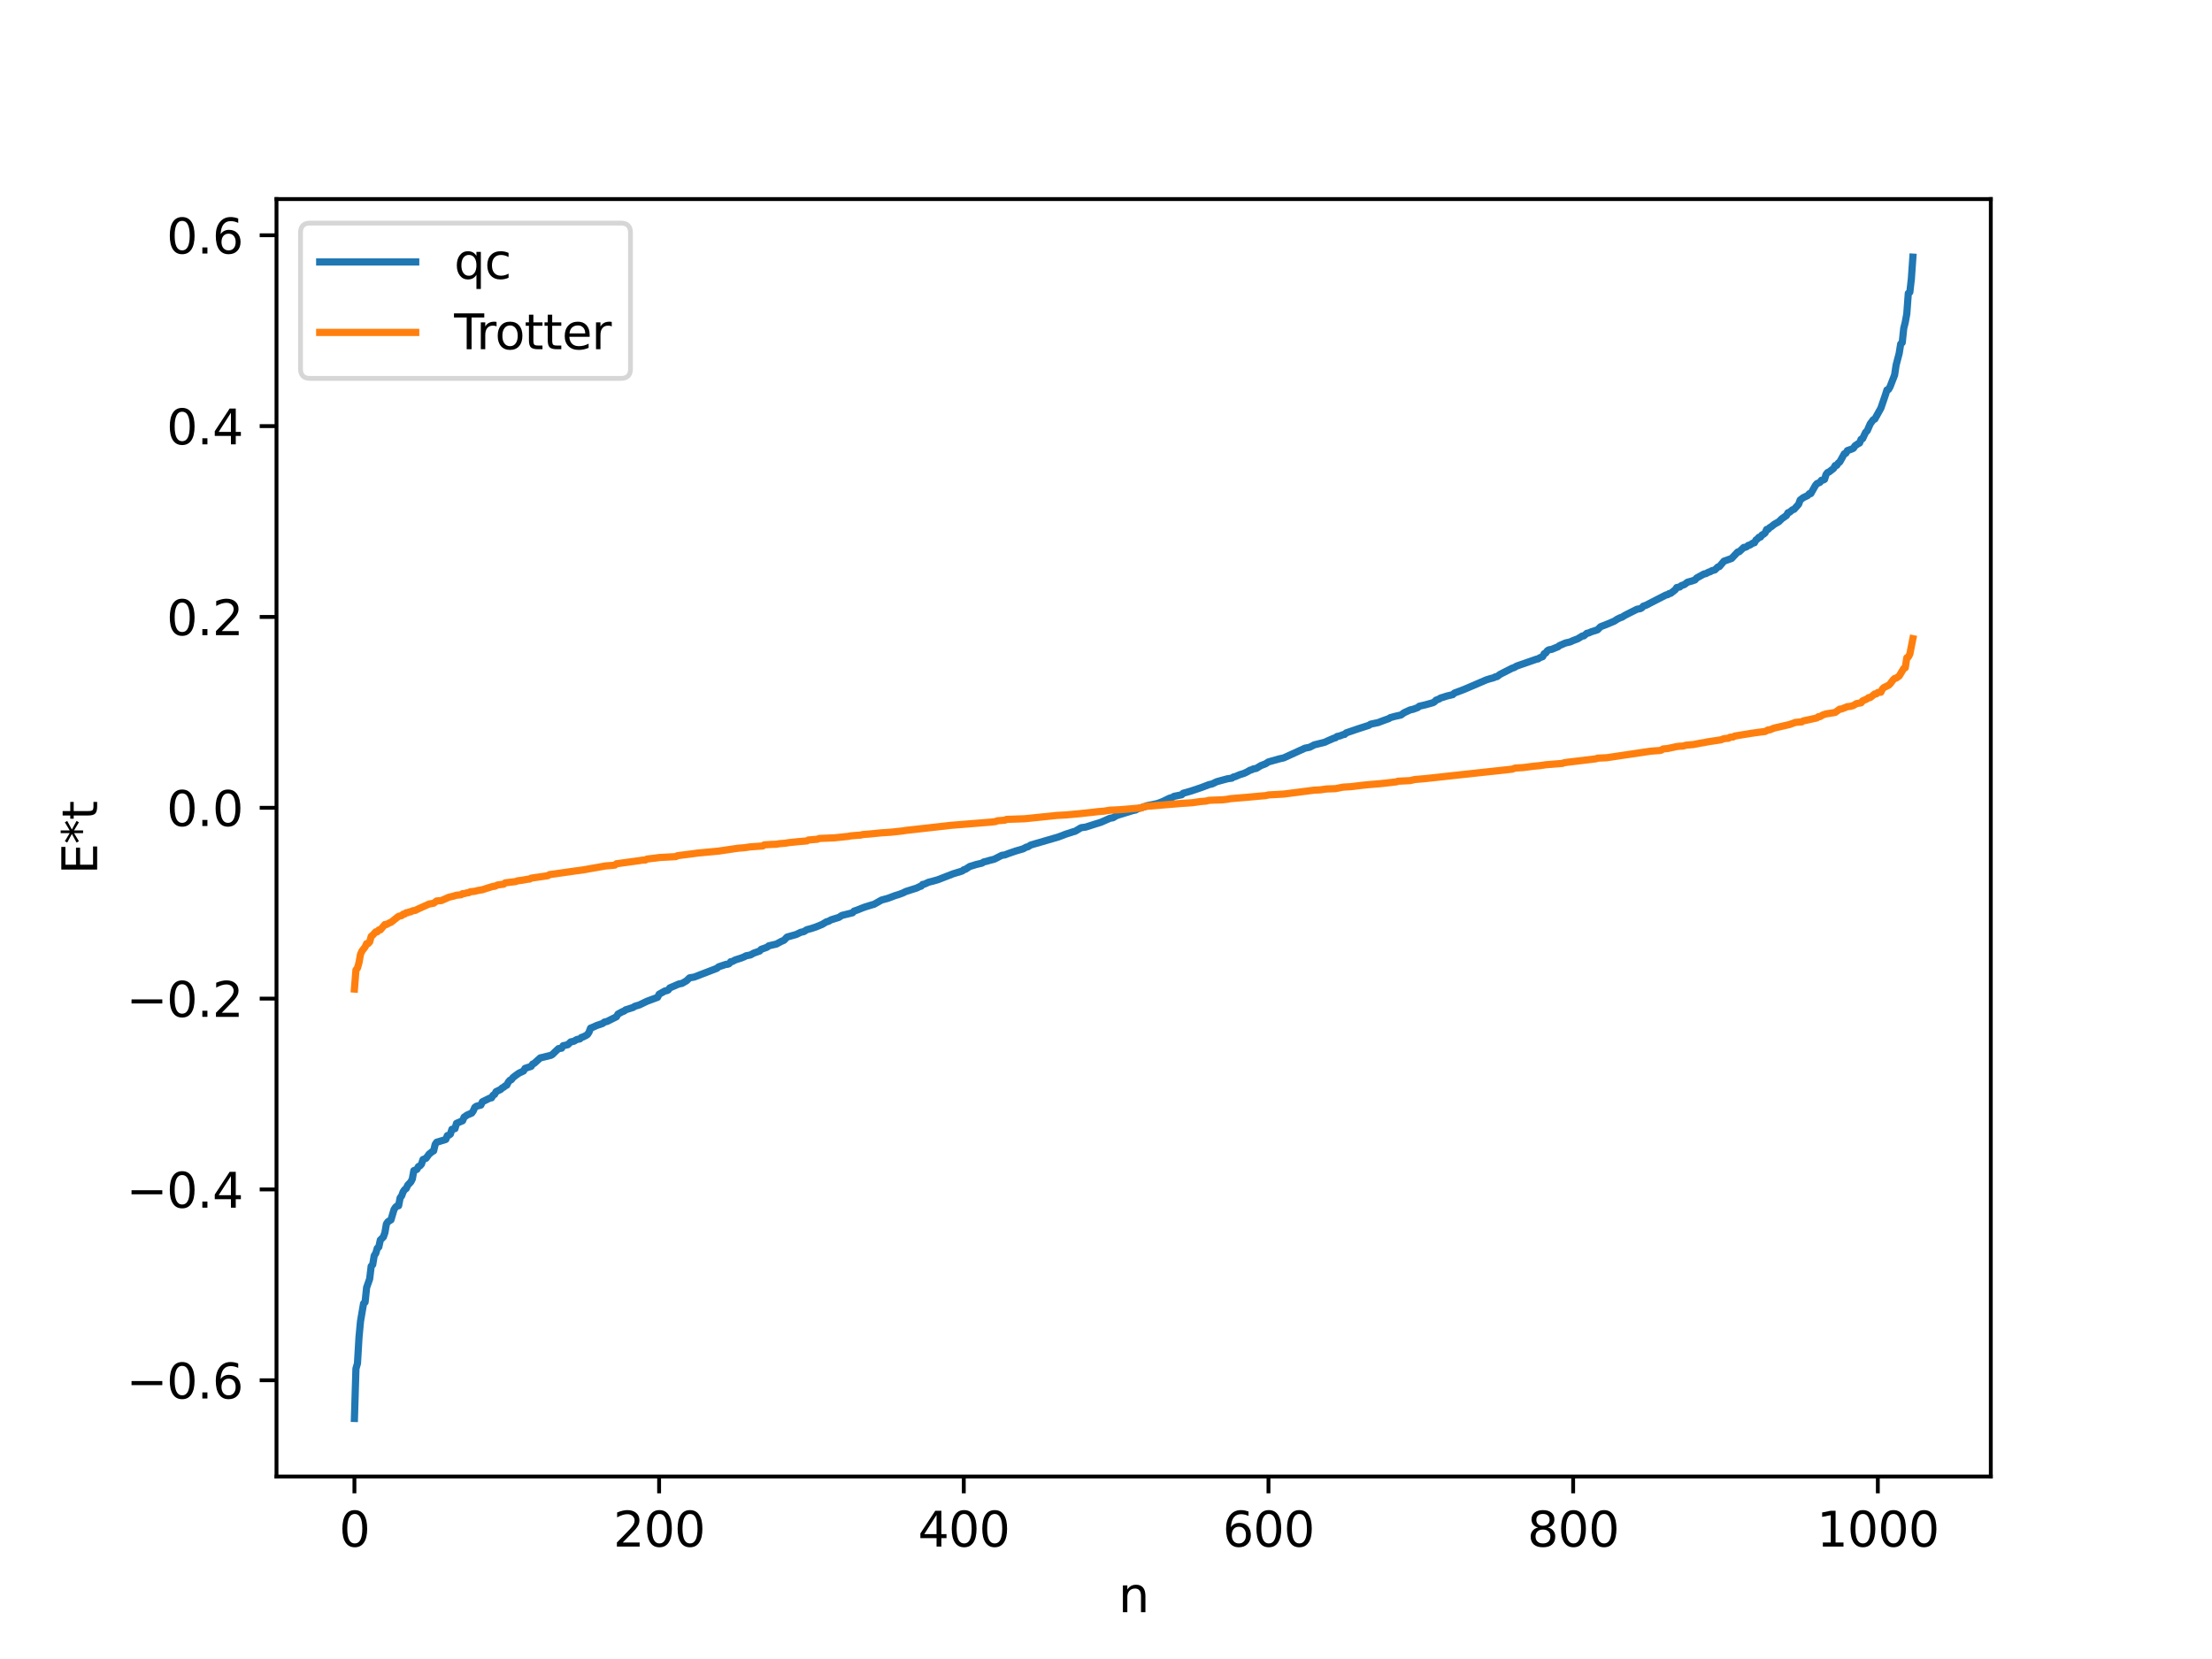 <?xml version="1.0" encoding="utf-8" standalone="no"?>
<!DOCTYPE svg PUBLIC "-//W3C//DTD SVG 1.1//EN"
  "http://www.w3.org/Graphics/SVG/1.1/DTD/svg11.dtd">
<svg xmlns:xlink="http://www.w3.org/1999/xlink" width="460.8pt" height="345.6pt" viewBox="0 0 460.8 345.6" xmlns="http://www.w3.org/2000/svg" version="1.1">
 <defs>
  <style type="text/css">*{stroke-linejoin: round; stroke-linecap: butt}</style>
 </defs>
 <g id="figure_1">
  <g id="patch_1">
   <path d="M 0 345.6 
L 460.8 345.6 
L 460.8 0 
L 0 0 
z
" style="fill: #ffffff"/>
  </g>
  <g id="axes_1">
   <g id="patch_2">
    <path d="M 57.6 307.584 
L 414.72 307.584 
L 414.72 41.472 
L 57.6 41.472 
z
" style="fill: #ffffff"/>
   </g>
   <g id="matplotlib.axis_1">
    <g id="xtick_1">
     <g id="line2d_1">
      <defs>
       <path id="me45982521f" d="M 0 0 
L 0 3.5 
" style="stroke: #000000; stroke-width: 0.8"/>
      </defs>
      <g>
       <use xlink:href="#me45982521f" x="73.833" y="307.584" style="stroke: #000000; stroke-width: 0.8"/>
      </g>
     </g>
     <g id="text_1">
      <!-- 0 -->
      <g transform="translate(70.651 322.182) scale(0.1 -0.1)">
       <defs>
        <path id="DejaVuSans-30" d="M 2034 4250 
Q 1547 4250 1301 3770 
Q 1056 3291 1056 2328 
Q 1056 1369 1301 889 
Q 1547 409 2034 409 
Q 2525 409 2770 889 
Q 3016 1369 3016 2328 
Q 3016 3291 2770 3770 
Q 2525 4250 2034 4250 
z
M 2034 4750 
Q 2819 4750 3233 4129 
Q 3647 3509 3647 2328 
Q 3647 1150 3233 529 
Q 2819 -91 2034 -91 
Q 1250 -91 836 529 
Q 422 1150 422 2328 
Q 422 3509 836 4129 
Q 1250 4750 2034 4750 
z
" transform="scale(0.016)"/>
       </defs>
       <use xlink:href="#DejaVuSans-30"/>
      </g>
     </g>
    </g>
    <g id="xtick_2">
     <g id="line2d_2">
      <g>
       <use xlink:href="#me45982521f" x="137.304" y="307.584" style="stroke: #000000; stroke-width: 0.8"/>
      </g>
     </g>
     <g id="text_2">
      <!-- 200 -->
      <g transform="translate(127.76 322.182) scale(0.1 -0.1)">
       <defs>
        <path id="DejaVuSans-32" d="M 1228 531 
L 3431 531 
L 3431 0 
L 469 0 
L 469 531 
Q 828 903 1448 1529 
Q 2069 2156 2228 2338 
Q 2531 2678 2651 2914 
Q 2772 3150 2772 3378 
Q 2772 3750 2511 3984 
Q 2250 4219 1831 4219 
Q 1534 4219 1204 4116 
Q 875 4013 500 3803 
L 500 4441 
Q 881 4594 1212 4672 
Q 1544 4750 1819 4750 
Q 2544 4750 2975 4387 
Q 3406 4025 3406 3419 
Q 3406 3131 3298 2873 
Q 3191 2616 2906 2266 
Q 2828 2175 2409 1742 
Q 1991 1309 1228 531 
z
" transform="scale(0.016)"/>
       </defs>
       <use xlink:href="#DejaVuSans-32"/>
       <use xlink:href="#DejaVuSans-30" x="63.623"/>
       <use xlink:href="#DejaVuSans-30" x="127.246"/>
      </g>
     </g>
    </g>
    <g id="xtick_3">
     <g id="line2d_3">
      <g>
       <use xlink:href="#me45982521f" x="200.775" y="307.584" style="stroke: #000000; stroke-width: 0.8"/>
      </g>
     </g>
     <g id="text_3">
      <!-- 400 -->
      <g transform="translate(191.231 322.182) scale(0.1 -0.1)">
       <defs>
        <path id="DejaVuSans-34" d="M 2419 4116 
L 825 1625 
L 2419 1625 
L 2419 4116 
z
M 2253 4666 
L 3047 4666 
L 3047 1625 
L 3713 1625 
L 3713 1100 
L 3047 1100 
L 3047 0 
L 2419 0 
L 2419 1100 
L 313 1100 
L 313 1709 
L 2253 4666 
z
" transform="scale(0.016)"/>
       </defs>
       <use xlink:href="#DejaVuSans-34"/>
       <use xlink:href="#DejaVuSans-30" x="63.623"/>
       <use xlink:href="#DejaVuSans-30" x="127.246"/>
      </g>
     </g>
    </g>
    <g id="xtick_4">
     <g id="line2d_4">
      <g>
       <use xlink:href="#me45982521f" x="264.246" y="307.584" style="stroke: #000000; stroke-width: 0.8"/>
      </g>
     </g>
     <g id="text_4">
      <!-- 600 -->
      <g transform="translate(254.702 322.182) scale(0.1 -0.1)">
       <defs>
        <path id="DejaVuSans-36" d="M 2113 2584 
Q 1688 2584 1439 2293 
Q 1191 2003 1191 1497 
Q 1191 994 1439 701 
Q 1688 409 2113 409 
Q 2538 409 2786 701 
Q 3034 994 3034 1497 
Q 3034 2003 2786 2293 
Q 2538 2584 2113 2584 
z
M 3366 4563 
L 3366 3988 
Q 3128 4100 2886 4159 
Q 2644 4219 2406 4219 
Q 1781 4219 1451 3797 
Q 1122 3375 1075 2522 
Q 1259 2794 1537 2939 
Q 1816 3084 2150 3084 
Q 2853 3084 3261 2657 
Q 3669 2231 3669 1497 
Q 3669 778 3244 343 
Q 2819 -91 2113 -91 
Q 1303 -91 875 529 
Q 447 1150 447 2328 
Q 447 3434 972 4092 
Q 1497 4750 2381 4750 
Q 2619 4750 2861 4703 
Q 3103 4656 3366 4563 
z
" transform="scale(0.016)"/>
       </defs>
       <use xlink:href="#DejaVuSans-36"/>
       <use xlink:href="#DejaVuSans-30" x="63.623"/>
       <use xlink:href="#DejaVuSans-30" x="127.246"/>
      </g>
     </g>
    </g>
    <g id="xtick_5">
     <g id="line2d_5">
      <g>
       <use xlink:href="#me45982521f" x="327.717" y="307.584" style="stroke: #000000; stroke-width: 0.8"/>
      </g>
     </g>
     <g id="text_5">
      <!-- 800 -->
      <g transform="translate(318.173 322.182) scale(0.1 -0.1)">
       <defs>
        <path id="DejaVuSans-38" d="M 2034 2216 
Q 1584 2216 1326 1975 
Q 1069 1734 1069 1313 
Q 1069 891 1326 650 
Q 1584 409 2034 409 
Q 2484 409 2743 651 
Q 3003 894 3003 1313 
Q 3003 1734 2745 1975 
Q 2488 2216 2034 2216 
z
M 1403 2484 
Q 997 2584 770 2862 
Q 544 3141 544 3541 
Q 544 4100 942 4425 
Q 1341 4750 2034 4750 
Q 2731 4750 3128 4425 
Q 3525 4100 3525 3541 
Q 3525 3141 3298 2862 
Q 3072 2584 2669 2484 
Q 3125 2378 3379 2068 
Q 3634 1759 3634 1313 
Q 3634 634 3220 271 
Q 2806 -91 2034 -91 
Q 1263 -91 848 271 
Q 434 634 434 1313 
Q 434 1759 690 2068 
Q 947 2378 1403 2484 
z
M 1172 3481 
Q 1172 3119 1398 2916 
Q 1625 2713 2034 2713 
Q 2441 2713 2670 2916 
Q 2900 3119 2900 3481 
Q 2900 3844 2670 4047 
Q 2441 4250 2034 4250 
Q 1625 4250 1398 4047 
Q 1172 3844 1172 3481 
z
" transform="scale(0.016)"/>
       </defs>
       <use xlink:href="#DejaVuSans-38"/>
       <use xlink:href="#DejaVuSans-30" x="63.623"/>
       <use xlink:href="#DejaVuSans-30" x="127.246"/>
      </g>
     </g>
    </g>
    <g id="xtick_6">
     <g id="line2d_6">
      <g>
       <use xlink:href="#me45982521f" x="391.188" y="307.584" style="stroke: #000000; stroke-width: 0.8"/>
      </g>
     </g>
     <g id="text_6">
      <!-- 1000 -->
      <g transform="translate(378.463 322.182) scale(0.1 -0.1)">
       <defs>
        <path id="DejaVuSans-31" d="M 794 531 
L 1825 531 
L 1825 4091 
L 703 3866 
L 703 4441 
L 1819 4666 
L 2450 4666 
L 2450 531 
L 3481 531 
L 3481 0 
L 794 0 
L 794 531 
z
" transform="scale(0.016)"/>
       </defs>
       <use xlink:href="#DejaVuSans-31"/>
       <use xlink:href="#DejaVuSans-30" x="63.623"/>
       <use xlink:href="#DejaVuSans-30" x="127.246"/>
       <use xlink:href="#DejaVuSans-30" x="190.869"/>
      </g>
     </g>
    </g>
    <g id="text_7">
     <!-- n -->
     <g transform="translate(232.991 335.861) scale(0.1 -0.1)">
      <defs>
       <path id="DejaVuSans-6e" d="M 3513 2113 
L 3513 0 
L 2938 0 
L 2938 2094 
Q 2938 2591 2744 2837 
Q 2550 3084 2163 3084 
Q 1697 3084 1428 2787 
Q 1159 2491 1159 1978 
L 1159 0 
L 581 0 
L 581 3500 
L 1159 3500 
L 1159 2956 
Q 1366 3272 1645 3428 
Q 1925 3584 2291 3584 
Q 2894 3584 3203 3211 
Q 3513 2838 3513 2113 
z
" transform="scale(0.016)"/>
      </defs>
      <use xlink:href="#DejaVuSans-6e"/>
     </g>
    </g>
   </g>
   <g id="matplotlib.axis_2">
    <g id="ytick_1">
     <g id="line2d_7">
      <defs>
       <path id="m7a9f899aa7" d="M 0 0 
L -3.5 0 
" style="stroke: #000000; stroke-width: 0.8"/>
      </defs>
      <g>
       <use xlink:href="#m7a9f899aa7" x="57.6" y="287.534" style="stroke: #000000; stroke-width: 0.8"/>
      </g>
     </g>
     <g id="text_8">
      <!-- −0.6 -->
      <g transform="translate(26.317 291.333) scale(0.1 -0.1)">
       <defs>
        <path id="DejaVuSans-2212" d="M 678 2272 
L 4684 2272 
L 4684 1741 
L 678 1741 
L 678 2272 
z
" transform="scale(0.016)"/>
        <path id="DejaVuSans-2e" d="M 684 794 
L 1344 794 
L 1344 0 
L 684 0 
L 684 794 
z
" transform="scale(0.016)"/>
       </defs>
       <use xlink:href="#DejaVuSans-2212"/>
       <use xlink:href="#DejaVuSans-30" x="83.789"/>
       <use xlink:href="#DejaVuSans-2e" x="147.412"/>
       <use xlink:href="#DejaVuSans-36" x="179.199"/>
      </g>
     </g>
    </g>
    <g id="ytick_2">
     <g id="line2d_8">
      <g>
       <use xlink:href="#m7a9f899aa7" x="57.6" y="247.78" style="stroke: #000000; stroke-width: 0.8"/>
      </g>
     </g>
     <g id="text_9">
      <!-- −0.4 -->
      <g transform="translate(26.317 251.58) scale(0.1 -0.1)">
       <use xlink:href="#DejaVuSans-2212"/>
       <use xlink:href="#DejaVuSans-30" x="83.789"/>
       <use xlink:href="#DejaVuSans-2e" x="147.412"/>
       <use xlink:href="#DejaVuSans-34" x="179.199"/>
      </g>
     </g>
    </g>
    <g id="ytick_3">
     <g id="line2d_9">
      <g>
       <use xlink:href="#m7a9f899aa7" x="57.6" y="208.027" style="stroke: #000000; stroke-width: 0.8"/>
      </g>
     </g>
     <g id="text_10">
      <!-- −0.2 -->
      <g transform="translate(26.317 211.827) scale(0.1 -0.1)">
       <use xlink:href="#DejaVuSans-2212"/>
       <use xlink:href="#DejaVuSans-30" x="83.789"/>
       <use xlink:href="#DejaVuSans-2e" x="147.412"/>
       <use xlink:href="#DejaVuSans-32" x="179.199"/>
      </g>
     </g>
    </g>
    <g id="ytick_4">
     <g id="line2d_10">
      <g>
       <use xlink:href="#m7a9f899aa7" x="57.6" y="168.274" style="stroke: #000000; stroke-width: 0.8"/>
      </g>
     </g>
     <g id="text_11">
      <!-- 0.0 -->
      <g transform="translate(34.697 172.073) scale(0.1 -0.1)">
       <use xlink:href="#DejaVuSans-30"/>
       <use xlink:href="#DejaVuSans-2e" x="63.623"/>
       <use xlink:href="#DejaVuSans-30" x="95.41"/>
      </g>
     </g>
    </g>
    <g id="ytick_5">
     <g id="line2d_11">
      <g>
       <use xlink:href="#m7a9f899aa7" x="57.6" y="128.521" style="stroke: #000000; stroke-width: 0.8"/>
      </g>
     </g>
     <g id="text_12">
      <!-- 0.2 -->
      <g transform="translate(34.697 132.32) scale(0.1 -0.1)">
       <use xlink:href="#DejaVuSans-30"/>
       <use xlink:href="#DejaVuSans-2e" x="63.623"/>
       <use xlink:href="#DejaVuSans-32" x="95.41"/>
      </g>
     </g>
    </g>
    <g id="ytick_6">
     <g id="line2d_12">
      <g>
       <use xlink:href="#m7a9f899aa7" x="57.6" y="88.768" style="stroke: #000000; stroke-width: 0.8"/>
      </g>
     </g>
     <g id="text_13">
      <!-- 0.4 -->
      <g transform="translate(34.697 92.567) scale(0.1 -0.1)">
       <use xlink:href="#DejaVuSans-30"/>
       <use xlink:href="#DejaVuSans-2e" x="63.623"/>
       <use xlink:href="#DejaVuSans-34" x="95.41"/>
      </g>
     </g>
    </g>
    <g id="ytick_7">
     <g id="line2d_13">
      <g>
       <use xlink:href="#m7a9f899aa7" x="57.6" y="49.015" style="stroke: #000000; stroke-width: 0.8"/>
      </g>
     </g>
     <g id="text_14">
      <!-- 0.6 -->
      <g transform="translate(34.697 52.814) scale(0.1 -0.1)">
       <use xlink:href="#DejaVuSans-30"/>
       <use xlink:href="#DejaVuSans-2e" x="63.623"/>
       <use xlink:href="#DejaVuSans-36" x="95.41"/>
      </g>
     </g>
    </g>
    <g id="text_15">
     <!-- E*t -->
     <g transform="translate(20.238 182.148) rotate(-90) scale(0.1 -0.1)">
      <defs>
       <path id="DejaVuSans-45" d="M 628 4666 
L 3578 4666 
L 3578 4134 
L 1259 4134 
L 1259 2753 
L 3481 2753 
L 3481 2222 
L 1259 2222 
L 1259 531 
L 3634 531 
L 3634 0 
L 628 0 
L 628 4666 
z
" transform="scale(0.016)"/>
       <path id="DejaVuSans-2a" d="M 3009 3897 
L 1888 3291 
L 3009 2681 
L 2828 2375 
L 1778 3009 
L 1778 1831 
L 1422 1831 
L 1422 3009 
L 372 2375 
L 191 2681 
L 1313 3291 
L 191 3897 
L 372 4206 
L 1422 3572 
L 1422 4750 
L 1778 4750 
L 1778 3572 
L 2828 4206 
L 3009 3897 
z
" transform="scale(0.016)"/>
       <path id="DejaVuSans-74" d="M 1172 4494 
L 1172 3500 
L 2356 3500 
L 2356 3053 
L 1172 3053 
L 1172 1153 
Q 1172 725 1289 603 
Q 1406 481 1766 481 
L 2356 481 
L 2356 0 
L 1766 0 
Q 1100 0 847 248 
Q 594 497 594 1153 
L 594 3053 
L 172 3053 
L 172 3500 
L 594 3500 
L 594 4494 
L 1172 4494 
z
" transform="scale(0.016)"/>
      </defs>
      <use xlink:href="#DejaVuSans-45"/>
      <use xlink:href="#DejaVuSans-2a" x="63.184"/>
      <use xlink:href="#DejaVuSans-74" x="113.184"/>
     </g>
    </g>
   </g>
   <g id="line2d_14">
    <path d="M 73.833 295.488 
L 74.15 285.114 
L 74.467 284.027 
L 74.785 278.599 
L 75.102 275.242 
L 75.737 271.542 
L 76.054 271.273 
L 76.372 268.219 
L 77.006 266.422 
L 77.324 263.78 
L 77.641 263.457 
L 77.958 261.559 
L 78.276 261.103 
L 78.593 260.016 
L 78.91 259.774 
L 79.228 258.316 
L 79.862 257.69 
L 80.18 256.792 
L 80.497 254.961 
L 80.815 254.505 
L 81.449 254.111 
L 82.084 251.962 
L 82.401 251.483 
L 82.719 251.215 
L 83.036 251.182 
L 83.353 249.54 
L 83.671 249.117 
L 83.988 248.263 
L 84.305 247.808 
L 84.623 247.587 
L 84.94 246.892 
L 85.575 246.225 
L 85.892 245.617 
L 86.21 243.862 
L 86.844 243.607 
L 87.162 243.023 
L 87.479 242.874 
L 87.796 242.524 
L 88.114 241.548 
L 88.748 241.298 
L 89.383 240.428 
L 90.018 239.921 
L 90.335 239.746 
L 90.653 238.406 
L 90.97 237.947 
L 92.557 237.472 
L 92.874 237.357 
L 93.191 236.558 
L 93.509 236.484 
L 93.826 236.25 
L 94.143 235.254 
L 94.778 235.12 
L 95.096 234.015 
L 96.365 233.473 
L 96.682 232.717 
L 97.317 232.283 
L 98.269 231.876 
L 98.586 231.424 
L 98.904 230.702 
L 99.221 230.46 
L 100.173 230.208 
L 100.491 229.523 
L 102.077 228.742 
L 102.395 228.701 
L 102.712 228.158 
L 103.029 227.99 
L 103.347 227.407 
L 104.299 226.952 
L 104.616 226.628 
L 104.934 226.487 
L 105.251 226.195 
L 105.568 226.068 
L 105.886 225.433 
L 106.203 225.054 
L 106.52 224.922 
L 106.838 224.498 
L 107.472 224.003 
L 108.107 223.558 
L 109.059 223.111 
L 109.377 222.559 
L 110.646 222.147 
L 110.963 221.662 
L 111.281 221.521 
L 112.55 220.38 
L 113.185 220.234 
L 114.772 219.838 
L 115.089 219.648 
L 115.724 219.027 
L 116.358 218.441 
L 116.993 218.358 
L 117.31 217.837 
L 118.262 217.643 
L 118.897 217.045 
L 119.532 216.919 
L 120.167 216.548 
L 120.801 216.423 
L 121.119 216.111 
L 121.436 216.029 
L 122.071 215.711 
L 122.388 215.508 
L 122.705 215.005 
L 123.023 214.184 
L 123.658 213.929 
L 124.292 213.634 
L 125.562 213.201 
L 125.879 212.925 
L 126.514 212.767 
L 127.466 212.285 
L 128.418 211.814 
L 128.735 211.25 
L 129.687 210.733 
L 130.005 210.636 
L 130.322 210.365 
L 131.909 209.864 
L 132.226 209.634 
L 133.178 209.352 
L 134.765 208.585 
L 136.986 207.76 
L 137.304 207.117 
L 138.573 206.407 
L 138.891 206.38 
L 139.208 206.231 
L 139.525 205.803 
L 141.429 204.977 
L 142.064 204.862 
L 143.016 204.312 
L 143.651 203.705 
L 144.603 203.543 
L 149.363 201.716 
L 149.681 201.414 
L 151.267 200.884 
L 151.585 200.881 
L 151.902 200.742 
L 152.22 200.339 
L 152.537 200.312 
L 153.172 199.969 
L 154.441 199.563 
L 155.076 199.303 
L 155.393 199.116 
L 156.345 198.931 
L 156.98 198.569 
L 158.249 198.116 
L 158.567 197.763 
L 159.519 197.426 
L 159.836 197.297 
L 160.153 197.029 
L 161.74 196.666 
L 162.692 196.146 
L 163.327 195.867 
L 163.962 195.207 
L 165.866 194.672 
L 166.818 194.21 
L 167.453 194.074 
L 168.087 193.67 
L 169.039 193.416 
L 169.991 193.095 
L 171.261 192.574 
L 172.213 192.004 
L 172.53 191.953 
L 173.165 191.603 
L 174.752 191.109 
L 175.386 190.697 
L 177.608 190.149 
L 177.925 189.793 
L 178.56 189.585 
L 179.512 189.199 
L 180.147 188.96 
L 181.734 188.466 
L 182.051 188.395 
L 183.638 187.5 
L 184.907 187.156 
L 186.494 186.561 
L 187.129 186.374 
L 188.081 186.024 
L 188.715 185.708 
L 190.937 185.005 
L 191.572 184.695 
L 191.889 184.605 
L 192.206 184.241 
L 192.524 184.2 
L 193.476 183.772 
L 194.428 183.535 
L 195.38 183.262 
L 198.553 182.03 
L 200.458 181.446 
L 200.775 181.179 
L 201.092 181.108 
L 202.044 180.492 
L 202.679 180.309 
L 203.314 180.103 
L 204.583 179.802 
L 204.9 179.567 
L 205.535 179.418 
L 206.17 179.23 
L 207.122 178.988 
L 207.757 178.665 
L 208.709 178.178 
L 209.343 178.091 
L 209.978 177.838 
L 211.565 177.29 
L 213.152 176.825 
L 213.786 176.467 
L 214.104 176.419 
L 214.739 176.028 
L 220.451 174.366 
L 222.038 173.764 
L 223.624 173.248 
L 223.942 173.183 
L 225.211 172.427 
L 226.163 172.299 
L 228.385 171.59 
L 229.337 171.295 
L 231.241 170.457 
L 231.876 170.347 
L 232.51 169.951 
L 233.145 169.729 
L 236.001 168.856 
L 236.636 168.723 
L 236.953 168.49 
L 237.588 168.324 
L 238.223 168.09 
L 238.54 168.043 
L 238.858 167.854 
L 239.81 167.667 
L 241.079 167.394 
L 241.714 167.173 
L 242.348 166.909 
L 243.618 166.288 
L 244.253 166.101 
L 244.57 165.889 
L 246.157 165.568 
L 246.474 165.249 
L 248.061 164.803 
L 250.282 164.056 
L 251.869 163.448 
L 252.504 163.308 
L 253.456 162.846 
L 255.677 162.239 
L 256.629 162.099 
L 256.947 161.856 
L 257.264 161.807 
L 258.216 161.399 
L 259.168 161.1 
L 259.803 160.797 
L 260.438 160.428 
L 260.755 160.365 
L 261.072 160.182 
L 261.707 160.073 
L 262.659 159.491 
L 263.611 159.125 
L 264.246 158.72 
L 266.467 158.095 
L 267.42 157.882 
L 271.862 155.856 
L 272.815 155.67 
L 273.767 155.175 
L 275.988 154.62 
L 276.623 154.316 
L 277.892 153.767 
L 278.21 153.693 
L 278.527 153.428 
L 279.162 153.291 
L 279.796 153.033 
L 280.114 152.99 
L 280.431 152.674 
L 282.97 151.807 
L 285.191 151.092 
L 285.509 150.859 
L 287.096 150.526 
L 288.048 150.159 
L 288.682 149.927 
L 289.317 149.703 
L 289.634 149.492 
L 290.586 149.23 
L 291.856 148.948 
L 292.491 148.477 
L 293.76 147.889 
L 294.395 147.751 
L 295.347 147.401 
L 295.664 147.118 
L 296.934 146.827 
L 298.52 146.383 
L 298.838 146.194 
L 299.155 145.857 
L 299.79 145.619 
L 300.107 145.402 
L 300.742 145.22 
L 301.377 145.003 
L 302.646 144.701 
L 302.963 144.384 
L 304.867 143.669 
L 305.502 143.403 
L 309.628 141.631 
L 310.262 141.432 
L 311.215 141.167 
L 311.532 140.979 
L 311.849 140.957 
L 312.484 140.483 
L 315.023 139.189 
L 315.34 139.104 
L 315.975 138.746 
L 320.1 137.312 
L 320.418 137.26 
L 320.735 137.038 
L 321.37 136.788 
L 321.687 136.171 
L 322.005 136.036 
L 322.322 135.585 
L 322.639 135.375 
L 323.274 135.268 
L 324.226 134.865 
L 324.543 134.756 
L 324.861 134.488 
L 325.496 134.217 
L 326.13 133.943 
L 327.082 133.728 
L 327.717 133.438 
L 328.669 133.078 
L 329.621 132.493 
L 329.939 132.467 
L 330.573 131.926 
L 330.891 131.879 
L 331.525 131.604 
L 332.795 131.197 
L 333.429 130.557 
L 334.381 130.19 
L 335.016 129.934 
L 336.286 129.394 
L 336.92 128.977 
L 337.555 128.67 
L 337.872 128.58 
L 338.507 128.185 
L 339.459 127.698 
L 341.046 126.905 
L 341.681 126.799 
L 341.998 126.642 
L 342.315 126.285 
L 342.95 126.063 
L 343.585 125.726 
L 347.076 123.932 
L 347.393 123.89 
L 347.71 123.646 
L 348.028 123.605 
L 348.98 122.866 
L 349.297 122.392 
L 349.932 122.276 
L 350.249 121.994 
L 350.884 121.781 
L 351.519 121.286 
L 352.471 121.029 
L 353.105 120.806 
L 353.423 120.423 
L 355.01 119.551 
L 355.327 119.515 
L 355.962 119.176 
L 356.279 119.102 
L 356.596 118.89 
L 357.231 118.725 
L 357.866 118.107 
L 358.183 118.025 
L 359.135 116.899 
L 360.722 116.339 
L 361.991 114.991 
L 362.309 114.936 
L 363.261 114.038 
L 363.578 114.013 
L 363.896 113.873 
L 364.213 113.603 
L 364.53 113.548 
L 365.165 113.128 
L 365.482 113.069 
L 365.8 112.488 
L 366.117 112.269 
L 366.434 111.909 
L 366.752 111.874 
L 367.069 111.429 
L 367.386 111.283 
L 367.704 111.01 
L 368.021 110.292 
L 368.339 110.269 
L 368.656 109.907 
L 368.973 109.735 
L 369.608 109.219 
L 370.56 108.68 
L 371.195 108.052 
L 372.147 107.393 
L 372.464 106.816 
L 372.781 106.723 
L 373.416 106.193 
L 373.734 106.104 
L 374.686 105.04 
L 375.003 104.167 
L 375.638 103.678 
L 376.59 103.22 
L 376.907 102.847 
L 377.224 102.823 
L 378.177 101.14 
L 378.494 100.756 
L 379.129 100.478 
L 379.446 100.043 
L 379.763 100.026 
L 380.081 99.867 
L 380.398 98.841 
L 380.715 98.442 
L 381.033 98.307 
L 381.985 97.564 
L 382.302 96.981 
L 382.62 96.948 
L 382.937 96.472 
L 383.254 96.243 
L 384.206 94.53 
L 384.524 94.423 
L 384.841 93.871 
L 385.793 93.531 
L 386.11 93.37 
L 386.428 92.868 
L 387.062 92.443 
L 387.38 92.292 
L 387.697 91.51 
L 388.015 91.384 
L 388.649 90.038 
L 388.967 89.758 
L 389.601 88.298 
L 390.236 87.437 
L 390.553 87.302 
L 391.823 85.021 
L 392.775 82.23 
L 393.092 81.226 
L 393.41 81.134 
L 393.727 80.576 
L 394.679 78.129 
L 394.996 76.048 
L 395.631 73.619 
L 395.948 71.643 
L 396.266 71.389 
L 396.583 68.398 
L 396.9 67.133 
L 397.218 65.392 
L 397.535 61.101 
L 397.853 60.863 
L 398.17 58.097 
L 398.487 53.568 
L 398.487 53.568 
" clip-path="url(#p6715bab42a)" style="fill: none; stroke: #1f77b4; stroke-width: 1.5; stroke-linecap: square"/>
   </g>
   <g id="line2d_15">
    <path d="M 73.833 206.04 
L 74.15 202.064 
L 74.467 201.675 
L 74.785 200.546 
L 75.102 198.787 
L 75.42 198.089 
L 76.054 197.275 
L 76.372 196.571 
L 76.689 196.571 
L 77.006 196.221 
L 77.324 195.069 
L 77.641 194.812 
L 78.276 194.114 
L 78.593 194.114 
L 78.91 193.725 
L 79.228 193.711 
L 80.18 192.595 
L 80.497 192.595 
L 81.132 192.245 
L 81.449 192.137 
L 83.036 190.885 
L 83.671 190.737 
L 83.988 190.436 
L 84.305 190.409 
L 84.623 190.138 
L 84.94 190.138 
L 85.258 189.967 
L 85.575 189.947 
L 85.892 189.749 
L 86.527 189.648 
L 87.162 189.325 
L 89.383 188.328 
L 90.335 188.162 
L 90.97 187.682 
L 91.922 187.615 
L 93.509 186.91 
L 94.461 186.687 
L 95.096 186.489 
L 96.048 186.398 
L 96.365 186.163 
L 96.682 186.163 
L 97.317 185.992 
L 97.634 185.971 
L 97.952 185.774 
L 98.904 185.67 
L 99.539 185.51 
L 100.491 185.349 
L 101.125 185.137 
L 102.712 184.645 
L 103.029 184.645 
L 103.664 184.353 
L 104.934 184.187 
L 105.251 183.913 
L 107.472 183.64 
L 107.79 183.493 
L 108.742 183.376 
L 110.011 183.143 
L 110.329 183.131 
L 110.646 182.934 
L 114.137 182.423 
L 114.454 182.2 
L 115.406 182.069 
L 119.532 181.48 
L 121.436 181.223 
L 126.196 180.383 
L 127.783 180.259 
L 128.1 180.211 
L 128.418 179.938 
L 133.178 179.288 
L 133.813 179.181 
L 134.448 179.156 
L 134.765 178.959 
L 136.669 178.736 
L 137.304 178.641 
L 140.795 178.447 
L 141.112 178.258 
L 144.603 177.81 
L 145.238 177.72 
L 147.777 177.479 
L 149.681 177.3 
L 153.806 176.694 
L 155.076 176.593 
L 156.345 176.408 
L 157.297 176.344 
L 158.884 176.236 
L 159.201 176.002 
L 160.788 175.899 
L 161.74 175.87 
L 162.375 175.756 
L 163.644 175.654 
L 164.279 175.539 
L 166.183 175.341 
L 168.087 175.181 
L 168.405 174.984 
L 170.309 174.827 
L 170.626 174.669 
L 173.8 174.535 
L 176.656 174.237 
L 177.291 174.119 
L 178.56 174.012 
L 179.195 173.977 
L 179.829 173.839 
L 181.099 173.744 
L 183.638 173.491 
L 185.542 173.37 
L 188.081 173.094 
L 188.715 172.987 
L 197.284 172.027 
L 197.919 171.945 
L 206.487 171.257 
L 207.439 171.135 
L 207.757 170.981 
L 209.343 170.86 
L 209.661 170.694 
L 213.469 170.559 
L 219.499 169.937 
L 220.134 169.866 
L 222.038 169.769 
L 224.894 169.505 
L 227.75 169.194 
L 228.702 169.079 
L 229.972 168.98 
L 231.241 168.777 
L 233.145 168.687 
L 237.905 168.285 
L 238.223 168.052 
L 238.858 167.97 
L 244.887 167.475 
L 245.839 167.39 
L 248.378 167.222 
L 249.965 166.987 
L 251.234 166.885 
L 251.869 166.717 
L 254.725 166.611 
L 255.677 166.499 
L 256.312 166.38 
L 259.803 166.086 
L 262.977 165.796 
L 263.611 165.752 
L 264.246 165.598 
L 267.42 165.419 
L 273.767 164.606 
L 275.036 164.543 
L 276.305 164.358 
L 278.21 164.289 
L 279.796 163.971 
L 281.383 163.882 
L 283.605 163.61 
L 284.874 163.475 
L 287.413 163.263 
L 288.682 163.131 
L 290.904 162.872 
L 291.221 162.741 
L 293.76 162.615 
L 294.712 162.387 
L 296.616 162.229 
L 315.023 160.228 
L 315.658 159.997 
L 317.244 159.906 
L 319.466 159.622 
L 320.735 159.499 
L 321.37 159.412 
L 322.005 159.312 
L 325.496 159.03 
L 325.813 158.897 
L 326.765 158.761 
L 332.477 158.075 
L 332.795 157.94 
L 334.699 157.848 
L 343.902 156.479 
L 345.806 156.338 
L 346.124 156.253 
L 346.441 156.022 
L 347.393 155.931 
L 349.297 155.524 
L 349.932 155.446 
L 350.567 155.433 
L 351.201 155.24 
L 352.788 155.099 
L 353.74 154.91 
L 354.375 154.786 
L 355.01 154.694 
L 355.644 154.553 
L 358.5 154.121 
L 359.135 153.875 
L 360.087 153.786 
L 360.405 153.573 
L 361.039 153.531 
L 361.357 153.335 
L 364.848 152.761 
L 366.752 152.495 
L 367.704 152.384 
L 368.339 152.047 
L 368.656 152.045 
L 369.608 151.668 
L 372.781 150.934 
L 374.051 150.478 
L 375.32 150.388 
L 375.638 150.181 
L 376.59 149.981 
L 378.494 149.555 
L 378.811 149.292 
L 379.129 149.289 
L 379.763 148.922 
L 380.398 148.718 
L 381.667 148.52 
L 382.302 148.409 
L 383.254 147.72 
L 383.572 147.715 
L 384.841 147.214 
L 385.476 147.148 
L 386.11 146.959 
L 386.745 146.57 
L 387.697 146.413 
L 388.015 146.006 
L 388.967 145.584 
L 389.284 145.317 
L 389.601 145.313 
L 390.553 144.553 
L 390.871 144.545 
L 391.188 144.251 
L 391.823 144.203 
L 392.14 143.52 
L 392.458 143.226 
L 393.41 142.76 
L 393.727 142.481 
L 394.362 141.647 
L 394.679 141.342 
L 394.996 141.272 
L 395.631 140.835 
L 396.583 139.25 
L 396.9 139.11 
L 397.218 137.023 
L 397.535 136.86 
L 397.853 136.257 
L 398.487 133.048 
L 398.487 133.048 
" clip-path="url(#p6715bab42a)" style="fill: none; stroke: #ff7f0e; stroke-width: 1.5; stroke-linecap: square"/>
   </g>
   <g id="patch_3">
    <path d="M 57.6 307.584 
L 57.6 41.472 
" style="fill: none; stroke: #000000; stroke-width: 0.8; stroke-linejoin: miter; stroke-linecap: square"/>
   </g>
   <g id="patch_4">
    <path d="M 414.72 307.584 
L 414.72 41.472 
" style="fill: none; stroke: #000000; stroke-width: 0.8; stroke-linejoin: miter; stroke-linecap: square"/>
   </g>
   <g id="patch_5">
    <path d="M 57.6 307.584 
L 414.72 307.584 
" style="fill: none; stroke: #000000; stroke-width: 0.8; stroke-linejoin: miter; stroke-linecap: square"/>
   </g>
   <g id="patch_6">
    <path d="M 57.6 41.472 
L 414.72 41.472 
" style="fill: none; stroke: #000000; stroke-width: 0.8; stroke-linejoin: miter; stroke-linecap: square"/>
   </g>
   <g id="legend_1">
    <g id="patch_7">
     <path d="M 64.6 78.828 
L 129.342 78.828 
Q 131.342 78.828 131.342 76.828 
L 131.342 48.472 
Q 131.342 46.472 129.342 46.472 
L 64.6 46.472 
Q 62.6 46.472 62.6 48.472 
L 62.6 76.828 
Q 62.6 78.828 64.6 78.828 
z
" style="fill: #ffffff; opacity: 0.8; stroke: #cccccc; stroke-linejoin: miter"/>
    </g>
    <g id="line2d_16">
     <path d="M 66.6 54.57 
L 76.6 54.57 
L 86.6 54.57 
" style="fill: none; stroke: #1f77b4; stroke-width: 1.5; stroke-linecap: square"/>
    </g>
    <g id="text_16">
     <!-- qc -->
     <g transform="translate(94.6 58.07) scale(0.1 -0.1)">
      <defs>
       <path id="DejaVuSans-71" d="M 947 1747 
Q 947 1113 1208 752 
Q 1469 391 1925 391 
Q 2381 391 2643 752 
Q 2906 1113 2906 1747 
Q 2906 2381 2643 2742 
Q 2381 3103 1925 3103 
Q 1469 3103 1208 2742 
Q 947 2381 947 1747 
z
M 2906 525 
Q 2725 213 2448 61 
Q 2172 -91 1784 -91 
Q 1150 -91 751 415 
Q 353 922 353 1747 
Q 353 2572 751 3078 
Q 1150 3584 1784 3584 
Q 2172 3584 2448 3432 
Q 2725 3281 2906 2969 
L 2906 3500 
L 3481 3500 
L 3481 -1331 
L 2906 -1331 
L 2906 525 
z
" transform="scale(0.016)"/>
       <path id="DejaVuSans-63" d="M 3122 3366 
L 3122 2828 
Q 2878 2963 2633 3030 
Q 2388 3097 2138 3097 
Q 1578 3097 1268 2742 
Q 959 2388 959 1747 
Q 959 1106 1268 751 
Q 1578 397 2138 397 
Q 2388 397 2633 464 
Q 2878 531 3122 666 
L 3122 134 
Q 2881 22 2623 -34 
Q 2366 -91 2075 -91 
Q 1284 -91 818 406 
Q 353 903 353 1747 
Q 353 2603 823 3093 
Q 1294 3584 2113 3584 
Q 2378 3584 2631 3529 
Q 2884 3475 3122 3366 
z
" transform="scale(0.016)"/>
      </defs>
      <use xlink:href="#DejaVuSans-71"/>
      <use xlink:href="#DejaVuSans-63" x="63.477"/>
     </g>
    </g>
    <g id="line2d_17">
     <path d="M 66.6 69.249 
L 76.6 69.249 
L 86.6 69.249 
" style="fill: none; stroke: #ff7f0e; stroke-width: 1.5; stroke-linecap: square"/>
    </g>
    <g id="text_17">
     <!-- Trotter -->
     <g transform="translate(94.6 72.749) scale(0.1 -0.1)">
      <defs>
       <path id="DejaVuSans-54" d="M -19 4666 
L 3928 4666 
L 3928 4134 
L 2272 4134 
L 2272 0 
L 1638 0 
L 1638 4134 
L -19 4134 
L -19 4666 
z
" transform="scale(0.016)"/>
       <path id="DejaVuSans-72" d="M 2631 2963 
Q 2534 3019 2420 3045 
Q 2306 3072 2169 3072 
Q 1681 3072 1420 2755 
Q 1159 2438 1159 1844 
L 1159 0 
L 581 0 
L 581 3500 
L 1159 3500 
L 1159 2956 
Q 1341 3275 1631 3429 
Q 1922 3584 2338 3584 
Q 2397 3584 2469 3576 
Q 2541 3569 2628 3553 
L 2631 2963 
z
" transform="scale(0.016)"/>
       <path id="DejaVuSans-6f" d="M 1959 3097 
Q 1497 3097 1228 2736 
Q 959 2375 959 1747 
Q 959 1119 1226 758 
Q 1494 397 1959 397 
Q 2419 397 2687 759 
Q 2956 1122 2956 1747 
Q 2956 2369 2687 2733 
Q 2419 3097 1959 3097 
z
M 1959 3584 
Q 2709 3584 3137 3096 
Q 3566 2609 3566 1747 
Q 3566 888 3137 398 
Q 2709 -91 1959 -91 
Q 1206 -91 779 398 
Q 353 888 353 1747 
Q 353 2609 779 3096 
Q 1206 3584 1959 3584 
z
" transform="scale(0.016)"/>
       <path id="DejaVuSans-65" d="M 3597 1894 
L 3597 1613 
L 953 1613 
Q 991 1019 1311 708 
Q 1631 397 2203 397 
Q 2534 397 2845 478 
Q 3156 559 3463 722 
L 3463 178 
Q 3153 47 2828 -22 
Q 2503 -91 2169 -91 
Q 1331 -91 842 396 
Q 353 884 353 1716 
Q 353 2575 817 3079 
Q 1281 3584 2069 3584 
Q 2775 3584 3186 3129 
Q 3597 2675 3597 1894 
z
M 3022 2063 
Q 3016 2534 2758 2815 
Q 2500 3097 2075 3097 
Q 1594 3097 1305 2825 
Q 1016 2553 972 2059 
L 3022 2063 
z
" transform="scale(0.016)"/>
      </defs>
      <use xlink:href="#DejaVuSans-54"/>
      <use xlink:href="#DejaVuSans-72" x="46.334"/>
      <use xlink:href="#DejaVuSans-6f" x="85.197"/>
      <use xlink:href="#DejaVuSans-74" x="146.379"/>
      <use xlink:href="#DejaVuSans-74" x="185.588"/>
      <use xlink:href="#DejaVuSans-65" x="224.797"/>
      <use xlink:href="#DejaVuSans-72" x="286.32"/>
     </g>
    </g>
   </g>
  </g>
 </g>
 <defs>
  <clipPath id="p6715bab42a">
   <rect x="57.6" y="41.472" width="357.12" height="266.112"/>
  </clipPath>
 </defs>
</svg>

